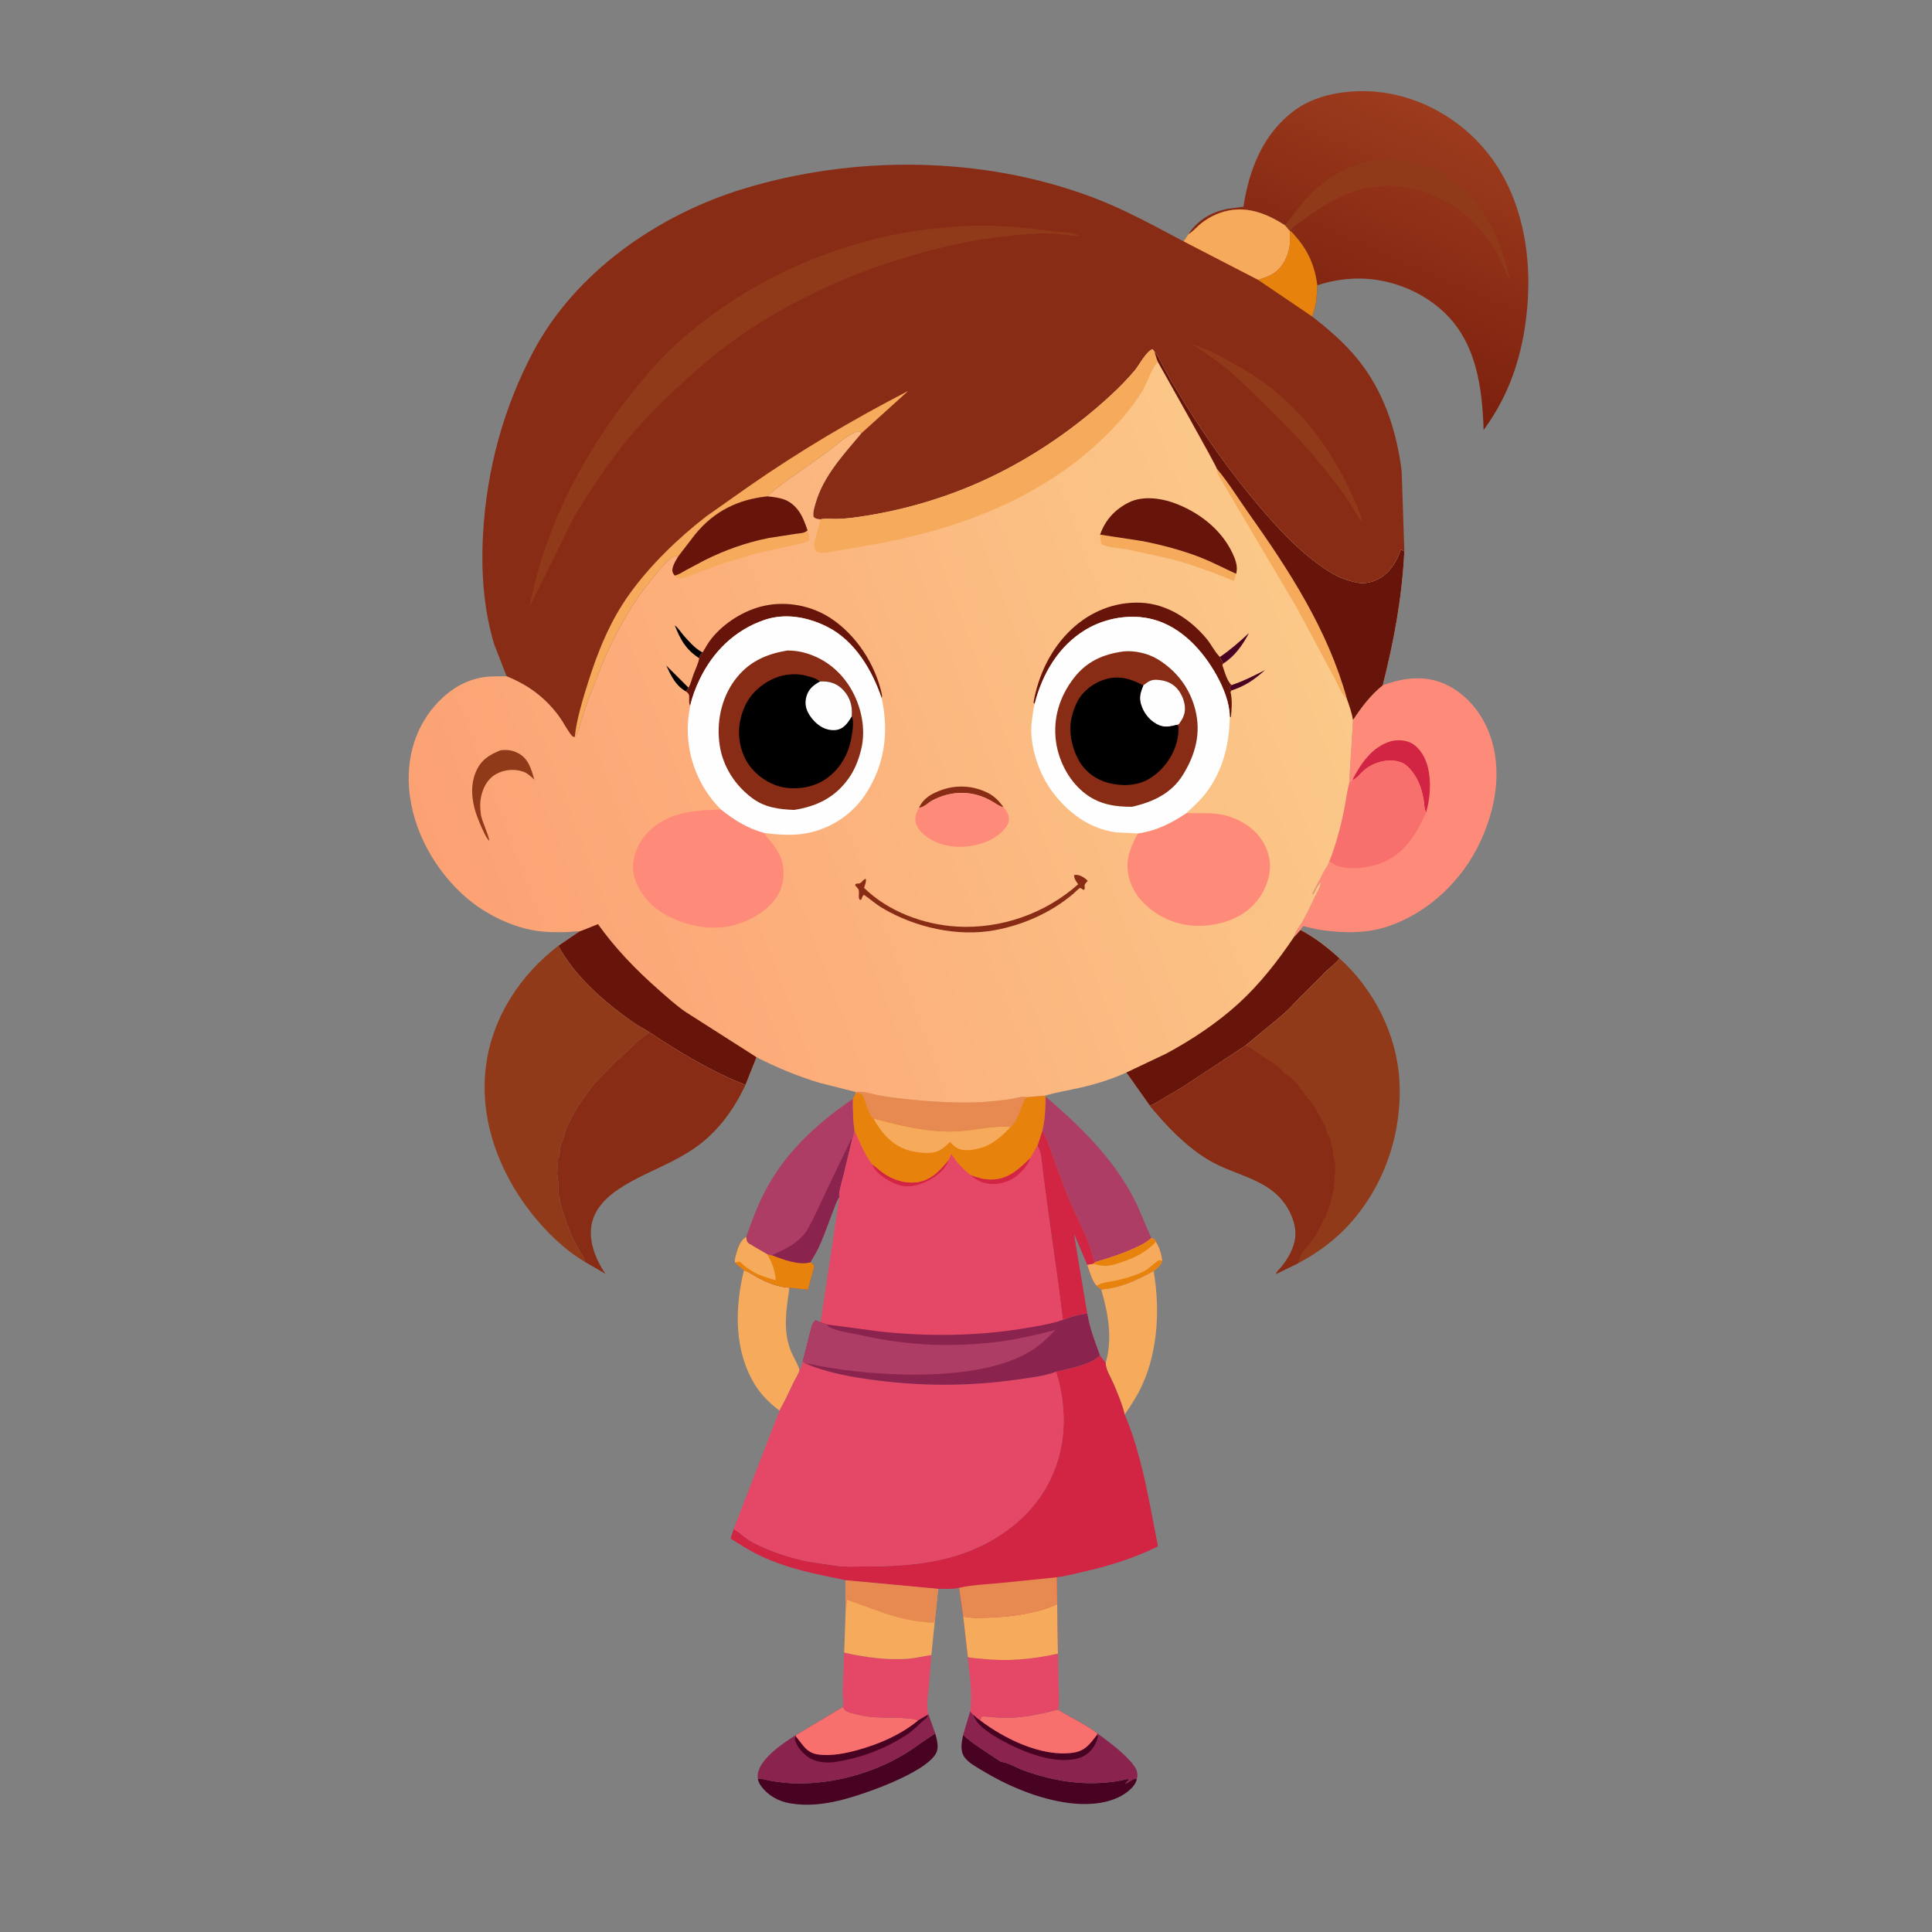 <?xml version='1.0' encoding='utf-8'?>
<svg xmlns="http://www.w3.org/2000/svg" viewBox="0 0 4095 4095"><rect x="0" y="0" width="4095" height="4095" fill="#808080" stroke="none"/> <path transform="scale(4)" d="m510.34 919.34c5.881 5.23 12.376 9.044 18.86 13.426 0.231 0.156 1.159 0.708 1.184 0.864 3.569 0.11 8.507 3.207 12.069 4.501 17.708 6.435 36.812 8.979 55.298 4.49l0.346 0.382-1.889 2.448c1.665-0.989 4.348-3.171 6.227-2.973-0.534 2.905-2.652 5.1-4.885 6.872-8.323 6.605-20.809 7.347-30.981 6.073-16.116-2.019-32.791-9.12-46.568-17.513-2.983-1.817-6.776-3.845-8.848-6.692-2.601-3.574-1.568-7.874-0.813-11.878z" fill="#480222"/> <path transform="scale(4)" d="m401.56 942.48c2.266-0.153 5.102 0.86 7.402 1.236 4.681 0.765 9.131 1.283 13.879 1.306 19.067 0.093 39.069-5.327 55.531-15.011 5.831-3.43 11.074-7.663 16.798-11.189l0.418-0.254c0.843 3.303 2.152 7.371 0.372 10.563-5.937 10.642-39.66 22.275-51.543 25.035-8.342 1.937-16.931 2.897-25.42 1.44l-0.796-0.131c-5.925-1.028-11.702-4.385-15.142-9.389-0.702-1.021-1.322-2.37-1.499-3.606z" fill="#480222"/> <path transform="scale(4)" d="m512.84 878.07c1.934 0.644 4.813 0.632 6.874 0.864 14.102 1.59 27.086 0.406 40.884-2.669l0.404 19.739c0.05 3.003 0.563 7.056-0.429 9.896-8.508 2.219-16.901 4.083-25.729 4.33-3.339 0.093-6.763-0.131-10.091-0.41-1.572-0.132-3.195-0.609-4.715-0.066l-0.538 1.928c-1.056-0.391-2.796-2.197-3.726-2.964l-1.684-1.882c1.352-9.451-0.404-19.313-1.25-28.766z" fill="#E54766"/> <path transform="scale(4)" d="m447.33 875.7c11.037 2.461 23.16 4.182 34.478 3.178 3.904-0.346 7.812-1.377 11.709-1.9l-1.327 16.537c-0.44 4.56-1.338 10.058-0.342 14.584l-0.403 0.671-4.992 2.918c-1.948-0.917-4.282-1.001-6.411-1.188-5.718-0.503-11.431-0.171-17.133-0.588-3.814-0.279-7.691-1.118-11.385-2.088-2.518-0.661-3.623-1.019-4.944-3.308 0.692-2.006-0.086-5.686-0.054-7.929l0.804-20.887z" fill="#E54766"/> <path transform="scale(4)" d="m583.47 683.2c10.013-0.593 19.176-5.03 27.828-9.716 3.4 19.892 2.379 41.839-6.044 60.428-2.54 5.606-5.836 10.576-9.282 15.647-1.378-5.639-3.662-11.019-5.919-16.349-1.274-3.006-4.367-7.833-4.138-11.062 3.713-13.197 1.313-26.066-2.445-38.948z" fill="#F6AA5C"/> <path transform="scale(4)" d="m394.2 673.13c2.393 0.663 4.456 2.192 6.599 3.414 5.28 3.013 11.401 5.416 17.512 5.809-1.533 11.115-3.602 22.215 0.576 33.048 1.402 3.636 3.633 6.758 4.766 10.537-0.477 2.196-2.045 4.352-3.034 6.378-2.471 5.066-4.737 10.292-7.59 15.161-5.045-3.791-9.551-8.19-12.893-13.58-11.263-18.165-10.831-40.676-5.936-60.767z" fill="#F6AA5C"/> <path transform="scale(4)" d="m448.04 837.31 49.085 4.573-1.842 17.851-1.762 17.247c-3.897 0.523-7.805 1.554-11.709 1.9-11.318 1.004-23.441-0.717-34.478-3.178l0.807-23.823-0.101-14.57z" fill="#F6AA5C"/> <path transform="scale(4)" d="m448.04 837.31 49.085 4.573-1.842 17.851c-1.928 0.356-4.364-0.152-6.34-0.324-14.541-1.262-26.58-7.155-40.19-11.651l-0.154 3.477-0.458 0.644-0.101-14.57z" fill="#E68A52"/> <path transform="scale(4)" d="m446.58 904.52c1.321 2.289 2.426 2.647 4.944 3.308 3.694 0.97 7.571 1.809 11.385 2.088 5.702 0.417 11.415 0.085 17.133 0.588 2.129 0.187 4.463 0.271 6.411 1.188l4.992-2.918 0.403-0.671 3.742 10.471-0.418 0.254c-5.724 3.526-10.967 7.759-16.798 11.189-16.462 9.684-36.464 15.104-55.531 15.011-4.748-0.023-9.198-0.541-13.879-1.306-2.3-0.376-5.136-1.389-7.402-1.236-0.093-1.182-0.162-2.258 0.144-3.417 2.107-7.99 13.39-15.508 20.084-19.682l24.79-14.867z" fill="#8A234E"/> <path transform="scale(4)" d="m491.45 908.77c-0.067 0.393-0.027 0.821-0.202 1.18-0.186 0.383-1.768 1.506-2.099 1.801-2.484 2.217-4.895 4.788-7.586 6.737l-2.109 1.393c-11.454 7.222-23.956 11.862-37.342 13.816-4.632 0.676-10.515-0.046-14.305-2.946-3.1-2.372-5.87-5.591-6.69-9.49l0.647-1.142 3.626 4.622c2.465 3.101 4.903 4.621 8.868 5.035 6.579 0.685 13.53-0.632 19.857-2.365 11.589-3.172 22.988-8.074 32.343-15.723l4.992-2.918z" fill="#480222"/> <path transform="scale(4)" d="m446.58 904.52c1.321 2.289 2.426 2.647 4.944 3.308 3.694 0.97 7.571 1.809 11.385 2.088 5.702 0.417 11.415 0.085 17.133 0.588 2.129 0.187 4.463 0.271 6.411 1.188-9.355 7.649-20.754 12.551-32.343 15.723-6.327 1.733-13.278 3.05-19.857 2.365-3.965-0.414-6.403-1.934-8.868-5.035l-3.626-4.622 0.031-0.736 24.79-14.867z" fill="#F8706D"/> <path transform="scale(4)" d="m560.57 905.9c6.87 4.416 14.222 7.498 20.798 12.514 5.996 4.417 11.971 8.781 17.074 14.251 1.647 1.766 3.819 4.289 4.156 6.738 0.145 1.053 0.135 2.052-0.164 3.076-1.879-0.198-4.562 1.984-6.227 2.973l1.889-2.448-0.346-0.382c-18.486 4.489-37.59 1.945-55.298-4.49-3.562-1.294-8.5-4.391-12.069-4.501-0.025-0.156-0.953-0.708-1.184-0.864-6.484-4.382-12.979-8.196-18.86-13.426l3.748-12.505 1.684 1.882c0.93 0.767 2.67 2.573 3.726 2.964l0.538-1.928c1.52-0.543 3.143-0.066 4.715 0.066 3.328 0.279 6.752 0.503 10.091 0.41 8.828-0.247 17.221-2.111 25.729-4.33z" fill="#8A234E"/> <path transform="scale(4)" d="m515.77 908.71c0.93 0.767 2.67 2.573 3.726 2.964 12.761 9.646 32.291 19.339 48.862 17.099 6.731-0.909 9.154-4.665 13.024-9.619l0.383 0.96c-0.222 1.362-0.685 2.654-1.314 3.882-2.006 3.918-4.739 6.378-8.952 7.633-12.478 3.719-29.948-3.488-40.87-9.543-4.911-2.723-13.244-7.703-14.859-13.376z" fill="#480222"/> <path transform="scale(4)" d="m560.57 905.9c6.87 4.416 14.222 7.498 20.798 12.514l0.015 0.748c-3.87 4.954-6.293 8.71-13.024 9.619-16.571 2.24-36.101-7.453-48.862-17.099l0.538-1.928c1.52-0.543 3.143-0.066 4.715 0.066 3.328 0.279 6.752 0.503 10.091 0.41 8.828-0.247 17.221-2.111 25.729-4.33z" fill="#F8706D"/> <path transform="scale(4)" d="m395.38 655.46c2.839-7.723 5.444-15.258 9.181-22.639 11.005-21.733 27.582-36.95 47.397-50.568 0.01 5.501-4e-3 10.805 0.789 16.26l0.083 0.738c-0.251 0.96-0.588 3.206-1.179 3.904l-4.746 19.762c-0.724 3.005-1.845 6.291-2.212 9.333-0.079 0.653-0.177 1.205 0.167 1.763-1.803 2.64-2.754 5.978-3.923 8.949-3.076 7.818-5.756 16.513-10.186 23.646-0.442 0.713-1.009 1.5-1.265 2.288 1.454 0.845 1.439 0.758 1.941 2.354l-3.357 12.105-9.756-0.998c-6.111-0.393-12.232-2.796-17.512-5.809-2.143-1.222-4.206-2.751-6.599-3.414-1.655-1.393-3.25-2.413-4.681-4.088-0.282-0.865-0.122-1.703 0.103-2.566 1.017-3.917 2.146-8.906 5.755-11.02z" fill="#AD3D64"/> <path transform="scale(4)" d="m408.96 665.15c5.99-2.689 11.703-5.278 16.302-10.16 2.581-2.739 4.222-6.4 5.913-9.721l9.17-19.442 10.031-20.795c0.4-0.902 0.51-1.205 1.278-1.881l-4.746 19.762c-0.724 3.005-1.845 6.291-2.212 9.333-0.079 0.653-0.177 1.205 0.167 1.763-1.803 2.64-2.754 5.978-3.923 8.949-3.076 7.818-5.756 16.513-10.186 23.646-0.442 0.713-1.009 1.5-1.265 2.288-6.026 1.872-14.798-1.586-20.529-3.742z" fill="#8A234E"/> <path transform="scale(4)" d="m389.52 669.05c-0.282-0.865-0.122-1.703 0.103-2.566 1.017-3.917 2.146-8.906 5.755-11.02 0.253 1.632 0.139 2.598 1.621 3.601l9.547 5.589 2.409 0.504c5.731 2.156 14.503 5.614 20.529 3.742 1.454 0.845 1.439 0.758 1.941 2.354l-3.357 12.105-9.756-0.998c-6.111-0.393-12.232-2.796-17.512-5.809-2.143-1.222-4.206-2.751-6.599-3.414-1.655-1.393-3.25-2.413-4.681-4.088z" fill="#E7830C"/> <path transform="scale(4)" d="m389.52 669.05c-0.282-0.865-0.122-1.703 0.103-2.566 1.017-3.917 2.146-8.906 5.755-11.02 0.253 1.632 0.139 2.598 1.621 3.601l9.547 5.589c2.759 4.801 3.956 8.263 4.578 13.727-4.249-1.211-8.808-2.507-12.604-4.816-1.596-0.971-3.165-2.047-4.58-3.269-0.317-0.274-1.587-1.615-1.941-1.729-0.488-0.157-1.945 0.311-2.479 0.483z" fill="#F6AA5C"/> <path transform="scale(4)" d="m554.06 581.12c18.089 15.333 35.673 32.541 46.696 53.853 3.53 6.826 6.095 14.078 9.315 21.039 1.654 0.588 1.699 0.456 2.499 1.992 1.773 2.954 3.009 6.594 3.266 10.028-0.747 2.457-2.468 4.025-4.537 5.458-8.652 4.686-17.815 9.123-27.828 9.716 3.758 12.882 6.158 25.751 2.445 38.948l-3.056-3.915c-2.699-7.381-5.445-14.35-6.721-22.187-4.742 0.514-8.532 1.693-12.937 3.37l-2.289-17.987-6.152-44.048-2.228-16.883c-0.561-4.281-0.51-9.622-2.816-13.367l2.634-8.077c1.398-6.02 1.6-11.795 1.709-17.94zm-4.343 26.017c2.306 3.745 2.255 9.086 2.816 13.367l2.228 16.883 6.152 44.048 2.289 17.987c4.405-1.677 8.195-2.856 12.937-3.37 1.276 7.837 4.022 14.806 6.721 22.187l3.056 3.915c3.713-13.197 1.313-26.066-2.445-38.948l-2.416-1.895c-2.599-2.732-3.62-7.629-4.974-11.133l3.263-0.534 0.673-0.733c-1.343-4.654-2.624-9.119-4.493-13.611-3.181-7.644-7.19-14.941-10.199-22.657l-7.793-20.905c-1.544-4.257-2.826-8.786-5.181-12.678l-2.634 8.077z" fill="#AD3D64"/> <path transform="scale(4)" d="m610.07 656.01c1.654 0.588 1.699 0.456 2.499 1.992 1.773 2.954 3.009 6.594 3.266 10.028-0.747 2.457-2.468 4.025-4.537 5.458-8.652 4.686-17.815 9.123-27.828 9.716l-2.416-1.895c-2.599-2.732-3.62-7.629-4.974-11.133l3.263-0.534 0.673-0.733c7.012-2.109 13.752-4.177 20.457-7.195 3.318-1.494 6.956-3.145 9.597-5.704z" fill="#F6AA5C"/> <path transform="scale(4)" d="m581.05 681.31c3.517-2.064 6.666-1.952 10.512-2.817 4.868-1.094 10.105-2.614 14.599-4.846 2.494-1.238 4.416-3.451 6.686-5.036 1.374-0.958 1.391-0.879 2.984-0.58-0.747 2.457-2.468 4.025-4.537 5.458-8.652 4.686-17.815 9.123-27.828 9.716l-2.416-1.895z" fill="#E7830C"/> <path transform="scale(4)" d="m610.07 656.01c1.654 0.588 1.699 0.456 2.499 1.992-5.245 5.521-11.118 8.419-18.287 10.817-2.687 0.899-5.608 1.904-8.461 1.966-2.18 0.047-4.413-0.482-6.478-1.143l0.673-0.733c7.012-2.109 13.752-4.177 20.457-7.195 3.318-1.494 6.956-3.145 9.597-5.704z" fill="#E7830C"/> <path transform="scale(4)" d="m549.71 607.13 2.634-8.077c2.355 3.892 3.637 8.421 5.181 12.678l7.793 20.905c3.009 7.716 7.018 15.013 10.199 22.657 1.869 4.492 3.15 8.957 4.493 13.611l-0.673 0.733-3.263 0.534c1.354 3.504 2.375 8.401 4.974 11.133l2.416 1.895c3.758 12.882 6.158 25.751 2.445 38.948l-3.056-3.915c-2.699-7.381-5.445-14.35-6.721-22.187-4.742 0.514-8.532 1.693-12.937 3.37l-2.289-17.987-6.152-44.048-2.228-16.883c-0.561-4.281-0.51-9.622-2.816-13.367zm26.422 88.915c1.276 7.837 4.022 14.806 6.721 22.187l3.056 3.915c3.713-13.197 1.313-26.066-2.445-38.948l-2.416-1.895c-2.599-2.732-3.62-7.629-4.974-11.133l-7.007-16.429 7.065 42.303z" fill="#D22544"/> <path transform="scale(4)" d="m344.16 547.03c16.038 10.579 32.917 20.896 50.868 27.838-5.771 12.31-13.721 23.589-24.668 31.839-6.466 4.872-13.646 8.483-20.922 11.958-19.191 9.166-43.848 19.381-34.187 45.744 1.41 3.848 3.275 7.273 5.637 10.621l-10.829-6.299-1.066-2.983-0.496-0.627c-1.735-2.469-2.776-5.005-4.212-7.623-0.633-1.155-1.214-2.268-1.702-3.5l-0.6-1.5-0.555-1-0.346-1.5c-0.736-1.671-1.049-2.698-1.587-4.451-0.277-0.901-0.713-2.02-1.056-2.905-0.35-0.905-0.566-0.996-0.686-2.059-0.183-1.63-1.097-2.913-1.059-4.555 0.021-0.915 0.172-0.583-0.166-1.327l-0.241-0.453-0.173-1c-0.535-2.371-0.183-3.949-0.271-6.25-0.073-1.926-0.699-3.781-0.591-5.75 0.125-2.279 0.543-4.23 0.435-6.553l-0.037-0.697 0.597-0.689c-0.018-1.108-0.063-1.8 0.306-2.854 0.323-0.92 0.28-0.467 0.222-1.421-0.052-0.848-0.132-0.473 0.138-1.25l0.201-0.536 0.019-1c0.523-0.595 0.659-0.95 0.913-1.728 0.416-1.276 1.048-2.56 1.176-3.897 0.134-1.401 1.019-1.634 1.025-3.37 0.657-0.837 0.488-0.488 0.792-1.221 0.339-0.819 0.815-1.542 1.178-2.353l0.536-1.156 0.746-1.503c0.43-0.934 1.062-1.633 1.498-2.496 0.511-1.014 0.867-1.875 1.632-2.776 0.804-0.946 1.174-2.044 1.943-3.045l2.993-3.892 0.682-0.778c1.127-1.794 2.811-4.07 4.409-5.474l0.341-0.282c2.286-2.706 4.682-5.098 7.192-7.615 1.23-1.233 2.621-3.079 4.19-3.832l0.637-0.28c0.298-0.538 0.534-0.986 1.007-1.395 4.444-3.842 9.119-9.165 14.137-12.125z" fill="#892C15"/> <path transform="scale(4)" d="m295.88 501.16c8.789 16.405 24.818 30.156 39.91 40.742 2.706 1.898 5.687 3.25 8.375 5.129-5.018 2.96-9.693 8.283-14.137 12.125-0.473 0.409-0.709 0.857-1.007 1.395l-0.637 0.28c-1.569 0.753-2.96 2.599-4.19 3.832-2.51 2.517-4.906 4.909-7.192 7.615l-0.341 0.282c-1.598 1.404-3.282 3.68-4.409 5.474l-0.682 0.778-2.993 3.892c-0.769 1.001-1.139 2.099-1.943 3.045-0.765 0.901-1.121 1.762-1.632 2.776-0.436 0.863-1.068 1.562-1.498 2.496l-0.746 1.503-0.536 1.156c-0.363 0.811-0.839 1.534-1.178 2.353-0.304 0.733-0.135 0.384-0.792 1.221-6e-3 1.736-0.891 1.969-1.025 3.37-0.128 1.337-0.76 2.621-1.176 3.897-0.254 0.778-0.39 1.133-0.913 1.728l-0.019 1-0.201 0.536c-0.27 0.777-0.19 0.402-0.138 1.25 0.058 0.954 0.101 0.501-0.222 1.421-0.369 1.054-0.324 1.746-0.306 2.854l-0.597 0.689 0.037 0.697c0.108 2.323-0.31 4.274-0.435 6.553-0.108 1.969 0.518 3.824 0.591 5.75 0.088 2.301-0.264 3.879 0.271 6.25l0.173 1 0.241 0.453c0.338 0.744 0.187 0.412 0.166 1.327-0.038 1.642 0.876 2.925 1.059 4.555 0.12 1.063 0.336 1.154 0.686 2.059 0.343 0.885 0.779 2.004 1.056 2.905 0.538 1.753 0.851 2.78 1.587 4.451l0.346 1.5 0.555 1 0.6 1.5c0.488 1.232 1.069 2.345 1.702 3.5 1.436 2.618 2.477 5.154 4.212 7.623l0.496 0.627 1.066 2.983c-11.177-6.615-21.035-16.324-28.97-26.527-17.032-21.903-27.226-49.59-23.565-77.534 3.34-25.489 18.073-48.069 38.351-63.511z" fill="#903A1A"/> <path transform="scale(4)" d="m559.61 726.83c6.711-1.496 18.355-3.671 23.241-8.594l3.056 3.915c-0.229 3.229 2.864 8.056 4.138 11.062 2.257 5.33 4.541 10.71 5.919 16.349 6.612 15.319 10.475 32.976 13.688 49.332l3.964 20.539c-12.908 6.347-26.121 10.439-40.12 13.576-4.476 1.004-8.906 2.202-13.468 2.77l0.168 14.294 0.395 26.189c-13.798 3.075-26.782 4.259-40.884 2.669-2.061-0.232-4.94-0.22-6.874-0.864l-2.452-21.494-2.211-15.197c-3.347 0.8-7.596 0.5-11.052 0.504l-49.085-4.573c-15.451-3.09-30.669-6.07-45.037-12.858-5.512-2.605-10.698-5.921-15.84-9.176l1.576-4.994c3.592 1.781 6.275 5.02 9.892 6.888 9.464 4.889 19.828 8.41 30.289 10.409l14.181 2.07c4.26 0.742 8.915 0.405 13.24 0.415 16.301 0.039 32.973-0.699 48.757-5.267 20.565-5.952 39.836-18.94 50.091-38.114 10.085-18.858 10.564-39.676 4.428-59.85z" fill="#D22544"/> <path transform="scale(4)" d="m508.17 841.38c7.028-1.613 14.902-1.847 22.076-2.572l29.782-3.025 0.168 14.294c-10.891 4.976-25.095 6.782-36.966 7.127-4.218 0.123-8.714 0.293-12.849-0.627l-2.211-15.197z" fill="#E68A52"/> <path transform="scale(4)" d="m510.38 856.57c4.135 0.92 8.631 0.75 12.849 0.627 11.871-0.345 26.075-2.151 36.966-7.127l0.395 26.189c-13.798 3.075-26.782 4.259-40.884 2.669-2.061-0.232-4.94-0.22-6.874-0.864l-2.452-21.494z" fill="#F6AA5C"/> <path transform="scale(4)" d="m732.69 363.15c10.762-4 22.253-5.562 33.09-0.622 11.31 5.156 19.511 15.331 23.683 26.849 6.832 18.863 3.004 39.638-5.394 57.337-9.396 19.802-26.736 36.421-47.493 43.786-11.765 4.174-23.568 3.999-35.755 2.414-3.36-0.437-6.49-1.336-9.78-2.072-0.142-0.032-0.305-0.172-0.426-0.092-0.453 0.298-1.193 1.559-1.532 2.061-1.112 1.222-2.198 2.608-3.422 3.709 0.509-2.689 2.974-5.615 4.388-8.02 2.484-4.224 4.422-8.599 6.542-13 1.202-2.493 3.161-5.13 3.258-7.939-1.651 1.223-2.953 4.571-3.997 6.437l-0.468-0.498 6.555-12.5c1.145-1.622 1.746-2.794 2.497-4.645 3.341-8.432 5.89-17.937 7.682-26.826 0.96-4.757 1.486-9.679 2.778-14.355l2.046-33.667c4.574-6.859 9.251-13.153 15.748-18.357z" fill="#FE8B79"/> <path transform="scale(4)" d="m716.63 413.3c4.27-8.489 10.366-17.435 19.929-20.394 3.481-1.077 8.306-0.852 11.51 0.956 4.525 2.555 7.433 7.992 8.597 12.885 1.812 7.62 1.172 16.251-0.971 23.747-1.093-1.952-0.913-4.441-1.301-6.619-0.561-3.147-1.332-6.244-2.622-9.177-1.614-3.672-5.304-9.298-9.259-10.691l-0.495-0.159-0.561-0.191c-6.1-1.946-13.966 0.445-18.71 4.531-1.695 1.46-3.616 4.058-5.619 4.951l-0.498 0.161z" fill="#D22544"/> <path transform="scale(4)" d="m716.63 413.3 0.498-0.161c2.003-0.893 3.924-3.491 5.619-4.951 4.744-4.086 12.61-6.477 18.71-4.531l0.561 0.191 0.495 0.159c3.955 1.393 7.645 7.019 9.259 10.691 1.29 2.933 2.061 6.03 2.622 9.177 0.388 2.178 0.208 4.667 1.301 6.619-5.119 11.488-11.345 21.905-23.542 26.772-6.615 2.639-18.149 4.317-24.727 0.979l-2.457-1.542-0.534-0.353c3.341-8.432 5.89-17.937 7.682-26.826 0.96-4.757 1.486-9.679 2.778-14.355l1.735-1.869z" fill="#F8706D"/> <path transform="scale(4)" d="m709.88 507.92c18.102 16.26 30.339 40.352 31.665 64.788 1.49 27.472-7.72 55.114-26.228 75.693-7.666 8.524-17.224 15.666-27.393 20.94l-11.791 5.748c0.243-1.193 2.517-3.272 3.334-4.336 3.42-4.457 6.36-9.557 6.92-15.25 0.443-4.5-0.847-9.047-2.806-13.062-8.87-18.185-28.909-18.874-44.146-28.41-11.69-7.316-21.451-17.578-30.161-28.17 3.09-1.061 6.03-3.169 8.839-4.827 4.487-2.649 9.139-5.177 13.384-8.211l28.317-18.655 18.433-15.274c3.159-2.52 6.016-5.529 8.75-8.516l13.435-13.368c2.851-3.385 6.645-5.652 9.448-9.09z" fill="#903A1A"/> <path transform="scale(4)" d="m609.28 585.86c3.09-1.061 6.03-3.169 8.839-4.827 4.487-2.649 9.139-5.177 13.384-8.211l28.317-18.655 0.738 0.288 1.663 0.543c0.946 0.3 1.063 0.73 1.782 1.335 0.744 0.627 1.7 0.968 2.473 1.615 1.74 1.455 4.344 2.829 6.262 4.054l0.626 0.25c1.267 0.699 2.082 1.785 3.139 2.652l0.543 0.229c1.924 0.984 2.675 3.591 4.721 4.325 1.254 0.451 6.427 5.569 6.981 6.794l0.215 0.767c0.512 0.456 1.608 1.188 1.943 1.733 0.046 0.074 0.306 1.13 0.347 1.186 0.495 0.681 0.778 0.236 1.169 1.238 0.413 1.058 0.998 1.039 1.625 1.816l0.489 0.879c1.072 1.675 3.196 3.638 3.47 5.626l0.347 0.374c0.682 0.786 0.196 0.226 0.824 1.381l0.4 0.618c0.355 0.563 0.448 1.107 0.758 1.632l0.55 0.75 0.121 0.585 0.373 0.665 0.396 0.75 0.453 0.75 0.4 1.331 0.32 0.73c0.395 0.945 0.267 0.514 0.31 1.689 1.158 1.105 1.996 3.892 2.023 5.545l-0.028 0.501 0.571 0.454 0.064 0.531c0.158 1.128 0.037 0.322 0.317 1.469 0.197 0.812 0.141 1.207-0.044 2l0.275 0.555c0.433 1.007 0.328 1.973 0.682 3.021 1.022 3.031-0.221 8.492 0.049 11.924-0.698 1.38-0.072 1.658-0.262 3-0.243 1.715-1.428 3.67-1.224 5.449l-0.47 0.637 0.019 0.504c-1e-3 1.396-0.577 2.158-1.034 3.41-0.354 0.969-0.088 0.445-0.26 1.199-0.181 0.799-0.696 1.394-1.157 2.051-0.028 1.113 0.106 1.029-0.582 2-1.058 1.492-1.62 3.358-2.644 4.96-1.03 1.613 0.686-1.063-0.581 1.418l-0.519 0.649c-0.768 0.985-0.402 0.377-0.765 1.399-0.64 1.803-2.245 3.108-3.075 4.853-0.521 1.097-1.489 1.734-2.422 2.471-0.304 0.827-0.234 1.004-0.951 1.534-0.774 0.573-0.616 0.736-1.081 1.466l-0.563 0.735c-0.621 0.848-0.589 1.064-0.843 1.999l-0.275 0.812-0.548 2.042-11.791 5.748c0.243-1.193 2.517-3.272 3.334-4.336 3.42-4.457 6.36-9.557 6.92-15.25 0.443-4.5-0.847-9.047-2.806-13.062-8.87-18.185-28.909-18.874-44.146-28.41-11.69-7.316-21.451-17.578-30.161-28.17z" fill="#892C15"/> <defs> <linearGradient id="b" x1="711.89" x2="768.35" y1="191.16" y2="62.055" gradientUnits="userSpaceOnUse"> <stop stop-color="#7C200E" offset="0"/> <stop stop-color="#9C3B1D" offset="1"/> </linearGradient> </defs> <path transform="scale(4)" d="m629.75 124.04c4.932-7.48 12.233-11.73 20.998-13.442l8.118-1.059c3.168-20.092 10.355-38.755 27.37-51.232 13.006-9.537 32.55-11.492 48.089-9.051 22.469 3.531 43.173 16.621 56.423 35.038 18.514 25.732 22.085 60.171 17.017 90.808-3.231 19.532-9.88 36.745-21.612 52.744-0.717-22.501-3.821-46.385-21.184-62.596-12.544-11.713-30.239-18.287-47.452-17.607-6.509 0.258-13.34 1.431-19.501 3.56-1.563-11.87-5.803-20.181-14.018-28.695h-0.407l-2.689-3.142c-9.046-5.811-19.006-9.989-29.988-7.784-6.005 1.205-11.558 4.09-16.069 8.188-1.602 1.456-3.159 3.307-5.095 4.27z" fill="url(#b)"/> <path transform="scale(4)" d="m680.9 119.37c4.442-5.527 8.427-11.252 13.424-16.342 9.343-9.519 22.238-16.844 35.632-18.23 14.783-1.53 31.09 3.216 42.625 12.651 12 9.816 19.404 23.686 24.045 38.269 1.283 4.034 2.764 8.339 3.327 12.531-0.334-0.176-6.754-14.433-8.258-16.831-15.431-24.609-44.524-39.272-73.199-30.281-10.944 3.431-20.109 9.62-29.25 16.335-1.489 1.094-4.202 2.55-4.996 4.234l-0.185 0.615-0.069 0.191h-0.407l-2.689-3.142z" fill="#903A1A"/> <path transform="scale(4)" d="m425.39 721.42 1.596 1.162c11.193 4.802 24.177 7.113 36.208 8.694 25.655 3.373 50.609 3.34 76.224-0.323 6.315-0.904 14.253-1.796 20.197-4.119 6.136 20.174 5.657 40.992-4.428 59.85-10.255 19.174-29.526 32.162-50.091 38.114-15.784 4.568-32.456 5.306-48.757 5.267-4.325-0.01-8.98 0.327-13.24-0.415l-14.181-2.07c-10.461-1.999-20.825-5.52-30.289-10.409-3.617-1.868-6.3-5.107-9.892-6.888l24.295-62.797c2.853-4.869 5.119-10.095 7.59-15.161 0.989-2.026 2.557-4.182 3.034-6.378 0.904-1.246 1.274-3.055 1.734-4.527z" fill="#E54766"/> <path transform="scale(4)" d="m453.53 578.65c4.095-0.495 7.605 0.816 11.563 1.661 3.43 0.733 6.925 1.149 10.405 1.564 13.558 1.617 26.81 2.605 40.476 2.319 6.306-0.132 12.749-0.93 19.014-1.696 2.564-0.314 6.468-1.861 8.794-1.113l10.059-0.837 0.212 0.572c-0.109 6.145-0.311 11.92-1.709 17.94l-2.634 8.077c2.306 3.745 2.255 9.086 2.816 13.367l2.228 16.883 6.152 44.048 2.289 17.987c4.405-1.677 8.195-2.856 12.937-3.37 1.276 7.837 4.022 14.806 6.721 22.187-4.886 4.923-16.53 7.098-23.241 8.594-5.944 2.323-13.882 3.215-20.197 4.119-25.615 3.663-50.569 3.696-76.224 0.323-12.031-1.581-25.015-3.892-36.208-8.694l-1.596-1.162c-0.46 1.472-0.83 3.281-1.734 4.527-1.133-3.779-3.364-6.901-4.766-10.537-4.178-10.833-2.109-21.933-0.576-33.048l9.756 0.998 3.357-12.105c-0.502-1.596-0.487-1.509-1.941-2.354 0.256-0.788 0.823-1.575 1.265-2.288 4.43-7.133 7.11-15.828 10.186-23.646 1.169-2.971 2.12-6.309 3.923-8.949-0.344-0.558-0.246-1.11-0.167-1.763 0.367-3.042 1.488-6.328 2.212-9.333l4.746-19.762c0.591-0.698 0.928-2.944 1.179-3.904l-0.083-0.738c-0.793-5.455-0.779-10.759-0.789-16.26l1.539-3.077 0.036-0.53zm-8.673 55.367c-1.803 2.64-2.754 5.978-3.923 8.949-3.076 7.818-5.756 16.513-10.186 23.646-0.442 0.713-1.009 1.5-1.265 2.288 1.454 0.845 1.439 0.758 1.941 2.354l-3.357 12.105-9.756-0.998c-1.533 11.115-3.602 22.215 0.576 33.048 1.402 3.636 3.633 6.758 4.766 10.537 0.904-1.246 1.274-3.055 1.734-4.527l3.927-15.493c0.601-2.239 1.014-4.835 2.934-6.318l2.586 1.063 10.023-66.654z" fill="#E54766"/> <path transform="scale(4)" d="m462.14 616.96c2.164 1.47 4.034 3.361 6.213 4.835 4.965 3.355 10.901 5.318 16.894 4.732 7.998-0.782 12.801-6.276 17.614-12.096-1.61 4.389-4.954 7.586-8.886 9.99-4.752 2.904-11.049 5.136-16.666 3.778-4.931-1.193-12.085-5.444-14.686-10.05l-0.483-1.189z" fill="#D22544"/> <path transform="scale(4)" d="m545.9 613.6c-1.173 4.075-5.695 8.891-9.358 11.036-4.585 2.686-10.455 3.516-15.545 1.991-2.215-0.663-4.962-2.269-6.569-3.924 3.698 1.293 6.667 2.253 10.642 2.3 8.918 0.106 14.915-5.57 20.83-11.403z" fill="#D22544"/> <path transform="scale(4)" d="m453.53 578.65c4.095-0.495 7.605 0.816 11.563 1.661 3.43 0.733 6.925 1.149 10.405 1.564 13.558 1.617 26.81 2.605 40.476 2.319 6.306-0.132 12.749-0.93 19.014-1.696 2.564-0.314 6.468-1.861 8.794-1.113l10.059-0.837 0.212 0.572c-0.109 6.145-0.311 11.92-1.709 17.94l-2.634 8.077-3.809 6.472c-5.915 5.833-11.912 11.509-20.83 11.403-3.975-0.047-6.944-1.007-10.642-2.3-4.336-3.312-7.226-6.452-10.182-11.027l-0.33 0.069-1.055 2.686c-4.813 5.82-9.616 11.314-17.614 12.096-5.993 0.586-11.929-1.377-16.894-4.732-2.179-1.474-4.049-3.365-6.213-4.835-4.11-5.218-6.496-11.753-9.314-17.714l-0.083-0.738c-0.793-5.455-0.779-10.759-0.789-16.26l1.539-3.077 0.036-0.53z" fill="#E7830C"/> <path transform="scale(4)" d="m462.78 592.63c14.959 4.081 30.595 7.9 46.22 6.735 8.46-0.631 18.065-3.088 26.51-2.215-4.523 4.926-10.201 9.878-16.856 11.405l-0.583 0.128c-2.076 0.469-3.999 0.869-6.144 0.783-3.641-0.147-5.624-1.25-8.044-3.883l-0.444-0.49c-1.712 1.589-3.586 3.454-5.669 4.542-4.227 2.211-11.831 1.201-16.239-0.076-8.796-2.55-14.444-9.248-18.751-16.929z" fill="#F6AA5C"/> <path transform="scale(4)" d="m453.53 578.65c4.095-0.495 7.605 0.816 11.563 1.661 3.43 0.733 6.925 1.149 10.405 1.564 13.558 1.617 26.81 2.605 40.476 2.319 6.306-0.132 12.749-0.93 19.014-1.696 2.564-0.314 6.468-1.861 8.794-1.113-3.143 4.42-3.994 12.614-8.274 15.772-8.445-0.873-18.05 1.584-26.51 2.215-15.625 1.165-31.261-2.654-46.22-6.735-2.145-1.259-4.4-9.572-5.53-12.143-1.592-1.115-1.721-1.328-3.754-1.314l0.036-0.53z" fill="#E68A52"/> <path transform="scale(4)" d="m563.2 699.42c4.405-1.677 8.195-2.856 12.937-3.37 1.276 7.837 4.022 14.806 6.721 22.187-4.886 4.923-16.53 7.098-23.241 8.594-5.944 2.323-13.882 3.215-20.197 4.119-25.615 3.663-50.569 3.696-76.224 0.323-12.031-1.581-25.015-3.892-36.208-8.694l-1.596-1.162 3.927-15.493c0.601-2.239 1.014-4.835 2.934-6.318l2.586 1.063 3.303 1.144 29.06 3.863c24.95 2.563 50.306 2.344 75.057-1.723 6.999-1.15 14.207-2.257 20.941-4.533z" fill="#8A234E"/> <path transform="scale(4)" d="m425.39 721.42 3.927-15.493c0.601-2.239 1.014-4.835 2.934-6.318l2.586 1.063 3.303 1.144c0.897 1.724 2.792 2.102 4.611 2.701 4.62 1.523 9.466 2.103 14.195 3.161 25.051 5.604 50.632 6.524 76.055 2.737 8.891-1.325 17.475-3.479 26.184-5.644-3.036 3.196-6.571 6.716-10.184 9.23l-0.579 0.41c-26.844 18.685-83.379 15.126-114.23 9.426-2.494-0.461-4.638-1.243-7.204-1.255l-1.596-1.162z" fill="#AD3D64"/> <path transform="scale(4)" d="m268.47 358.38-6.538-16.772c-5.762-18.856-7.096-39.178-5.967-58.79 1.954-33.947 10.716-66.528 26.664-96.601 22.367-42.176 66.137-72.386 111.16-86.13 58.926-17.988 126.39-17.443 184.31 4.148 17.191 6.409 32.909 15.091 49.06 23.67l2.591-3.858c1.936-0.963 3.493-2.814 5.095-4.27 4.511-4.098 10.064-6.983 16.069-8.188 10.982-2.205 20.942 1.973 29.988 7.784l2.689 3.142h0.407c8.215 8.514 12.455 16.825 14.018 28.695-0.137 5.888-0.64 10.955-2.712 16.523 8.716 6.765 17.134 13.999 24.116 22.597 13.817 17.018 20.6 37.809 23.309 59.318l1.417 42.403-1.898-0.804c-1.866 5.686-5.11 11.239-10.184 14.583-3.776 2.489-8.618 3.814-13.105 2.875-5.054-1.057-9.84-2.784-14.242-5.557-14.768-9.305-26.495-21.921-37.685-35.148-14.409-17.033-27.445-35.269-39.183-54.248l-7.383-12.181-4.65-8.45c-1.141-2.257-1.945-4.503-3.703-6.361l-0.321-0.333-1.044-1.393c-3.34 1.104-7.115 8.488-9.505 11.334-3.812 4.538-7.911 8.719-12.256 12.742-19.052 17.643-40.821 32.643-64.261 43.833-22.003 10.504-45.756 17.527-69.87 20.998-3.822 0.55-7.634 0.982-11.498 1.051-2.623 0.047-6.045-0.368-8.561 0.2-1.169-0.108-2.114-0.14-3.125-0.816-0.707-0.473-0.564-0.374-0.664-1.262-0.224-2.013 0.61-4.515 1.159-6.459 4.052-14.338 14.931-25.909 24.272-37.074l-0.941-1.004c-5.077 0.271-12.893 7.958-17.122 10.937l-21.579 15.284c-3.155 2.378-6.727 4.799-9.505 7.605l-0.532 0.617c-15.613 1.584-28.391 7.856-38.454 20.213l-9.022 11.759c-1.379-0.213-2.157-0.457-3.318 0.462-4.693 3.713-8.249 8.794-12.004 13.365-10.22 12.44-18.405 28.017-24.751 42.793l-7.913 20.197-3.262 9.693c-0.821 2.88-1.461 6.807-3.511 9.074-1.328-1e-3 -2-1.285-2.755-2.324-1.904-2.618-3.356-5.589-5.256-8.239-7.299-10.181-16.523-16.99-28.05-21.633z" fill="#892C15"/> <path transform="scale(4)" d="m683.59 122.51h0.407c8.215 8.514 12.455 16.825 14.018 28.695-0.137 5.888-0.64 10.955-2.712 16.523l-28.625-19.413c2.141-0.843 4.435-1.391 6.475-2.457 4.718-2.467 7.721-6.69 9.297-11.676l0.2-0.653c1.164-3.564 0.933-7.305 0.94-11.019z" fill="#E7830C"/> <path transform="scale(4)" d="m631.76 182.48c9.522 2.726 18.171 8.101 26.743 13.004 25.546 14.612 44.047 37.246 56.414 63.659 2.743 5.858 5.527 11.661 7.217 17.935-2.888-3.303-5.076-7.834-7.493-11.545-2.822-4.331-6.033-8.449-9.2-12.533-10.93-14.092-22.591-26.39-35.368-38.781-6.457-6.263-12.803-12.757-19.691-18.547-5.836-4.905-12.249-9.04-18.622-13.192z" fill="#903A1A"/> <path transform="scale(4)" d="m304.53 390.57c1.063-9.616 4.267-20.072 7.188-29.305 5.214-16.478 11.703-32.393 21.849-46.519 11.025-15.351 25.655-29.459 40.558-41.042l22.616-15.943c26.907-18.749 55.394-35.581 84.534-50.62l-24.831 22.434-0.941-1.004c-5.077 0.271-12.893 7.958-17.122 10.937l-21.579 15.284c-3.155 2.378-6.727 4.799-9.505 7.605l-0.532 0.617c-15.613 1.584-28.391 7.856-38.454 20.213l-9.022 11.759c-1.379-0.213-2.157-0.457-3.318 0.462-4.693 3.713-8.249 8.794-12.004 13.365-10.22 12.44-18.405 28.017-24.751 42.793l-7.913 20.197-3.262 9.693c-0.821 2.88-1.461 6.807-3.511 9.074z" fill="#F6AA5C"/> <path transform="scale(4)" d="m629.75 124.04c1.936-0.963 3.493-2.814 5.095-4.27 4.511-4.098 10.064-6.983 16.069-8.188 10.982-2.205 20.942 1.973 29.988 7.784l2.689 3.142c-7e-3 3.714 0.224 7.455-0.94 11.019l-0.2 0.653c-1.576 4.986-4.579 9.209-9.297 11.676-2.04 1.066-4.334 1.614-6.475 2.457l-39.52-20.415 2.591-3.858z" fill="#F6AA5C"/> <path transform="scale(4)" d="m504.5 120.25c18.441-1.823 37.951 0.274 56.287 2.588 3.238 0.409 7.834 0.337 10.715 1.794-1.873 0.806-8.249-0.45-10.486-0.628-3.959-0.316-7.778-0.475-11.749-0.251-16.621 0.937-32.972 3.256-49.166 7.154-41.122 9.896-80.378 26.615-114.53 51.748-7.884 5.801-15.15 12.279-22.419 18.819-11.578 10.415-22.345 21.141-32.151 33.276-9.947 12.307-18.572 25.658-26.82 39.133l-23.615 47.736c9.29-47.704 33.238-90.009 65.029-126.33 9.416-10.758 20.246-19.999 31.755-28.445 36.343-26.668 82.128-43.65 127.15-46.592z" fill="#903A1A"/> <defs> <linearGradient id="a" x1="246.19" x2="698.86" y1="502.64" y2="333.62" gradientUnits="userSpaceOnUse"> <stop stop-color="#FCA174" offset="0"/> <stop stop-color="#FBC989" offset="1"/> </linearGradient> </defs> <path transform="scale(4)" d="m434.8 275.19c2.516-0.568 5.938-0.153 8.561-0.2 3.864-0.069 7.676-0.501 11.498-1.051 24.114-3.471 47.867-10.494 69.87-20.998 23.44-11.19 45.209-26.19 64.261-43.833 4.345-4.023 8.444-8.204 12.256-12.742 2.39-2.846 6.165-10.23 9.505-11.334l1.044 1.393 0.321 0.333c1.758 1.858 2.562 4.104 3.703 6.361l4.65 8.45 7.383 12.181c11.738 18.979 24.774 37.215 39.183 54.248 11.19 13.227 22.917 25.843 37.685 35.148 4.402 2.773 9.188 4.5 14.242 5.557 4.487 0.939 9.329-0.386 13.105-2.875 5.074-3.344 8.318-8.897 10.184-14.583l1.898 0.804c-1.195 24.528-5.439 47.354-11.456 71.101-6.497 5.204-11.174 11.498-15.748 18.357l-2.046 33.667c-1.292 4.676-1.818 9.598-2.778 14.355-1.792 8.889-4.341 18.394-7.682 26.826-0.751 1.851-1.352 3.023-2.497 4.645l-6.555 12.5 0.468 0.498c1.044-1.866 2.346-5.214 3.997-6.437-0.097 2.809-2.056 5.446-3.258 7.939-2.12 4.401-4.058 8.776-6.542 13-1.414 2.405-3.879 5.331-4.388 8.02 1.224-1.101 2.31-2.487 3.422-3.709 7.332 3.719 14.777 9.529 20.798 15.106-2.803 3.438-6.597 5.705-9.448 9.09l-13.435 13.368c-2.734 2.987-5.591 5.996-8.75 8.516l-18.433 15.274-28.317 18.655c-4.245 3.034-8.897 5.562-13.384 8.211-2.809 1.658-5.749 3.766-8.839 4.827l-12.426-17.544c-7.677 3.533-16.121 6.13-24.347 8.019-6.219 1.429-12.534 2.403-18.661 4.211l-10.059 0.837c-2.326-0.748-6.23 0.799-8.794 1.113-6.265 0.766-12.708 1.564-19.014 1.696-13.666 0.286-26.918-0.702-40.476-2.319-3.48-0.415-6.975-0.831-10.405-1.564-3.958-0.845-7.468-2.156-11.563-1.661l-19.419-4.912c-11.307-3.381-22.748-8.151-33.236-13.536l-5.846 14.672c-17.951-6.942-34.83-17.259-50.868-27.838-2.688-1.879-5.669-3.231-8.375-5.129-15.092-10.586-31.121-24.337-39.91-40.742l11.181-7.633c-1.957-0.171-4.075 0.282-6.06 0.347-5.882 0.19-11.787 0.181-17.609-0.796-14.078-2.363-28.506-9.965-38.868-19.706-16.206-15.235-27.506-37.157-27.946-59.665-0.305-15.648 4.846-30.538 15.744-41.826 6.595-6.831 14.52-11.616 24.015-13.062 3.909-0.595 8.172-0.388 12.131-0.442 11.527 4.643 20.751 11.452 28.05 21.633 1.9 2.65 3.352 5.621 5.256 8.239 0.755 1.039 1.427 2.323 2.755 2.324 2.05-2.267 2.69-6.194 3.511-9.074l3.262-9.693 7.913-20.197c6.346-14.776 14.531-30.353 24.751-42.793 3.755-4.571 7.311-9.652 12.004-13.365 1.161-0.919 1.939-0.675 3.318-0.462l9.022-11.759c10.063-12.357 22.841-18.629 38.454-20.213l0.532-0.617c2.778-2.806 6.35-5.227 9.505-7.605l21.579-15.284c4.229-2.979 12.045-10.666 17.122-10.937l0.941 1.004c-9.341 11.165-20.22 22.736-24.272 37.074-0.549 1.944-1.383 4.446-1.159 6.459 0.1 0.888-0.043 0.789 0.664 1.262 1.011 0.676 1.956 0.708 3.125 0.816z" fill="url(#a)"/> <path transform="scale(4)" d="m363.5 366.41c-5.5-3.167-7.896-8.213-10.456-13.746l11.82 11.765-1.364 1.981z"/> <path transform="scale(4)" d="m652.53 363.03c6.265-2.079 11.905-4.948 17.765-7.932-5.648 5.054-10.518 8.45-17.791 10.781-0.476-0.471-0.716-0.818-1.055-1.383l1.081-1.466z" fill="#480222"/> <path transform="scale(4)" d="m646.42 348.11c5.669-3.826 10.36-8.02 15.357-12.638-3.193 6.224-7.571 12.373-13.597 16.133-0.702-1.094-1.205-2.319-1.76-3.495z" fill="#480222"/> <path transform="scale(4)" d="m370.53 348.8-0.483-0.314c-6.856-4.628-9.417-9.505-12.478-17.033 1.109 0.368 3.725 4.198 4.781 5.381 2.753 3.087 5.719 6.514 9.337 8.566l0.602 0.332c-1.146 1.201-1.422 1.379-1.759 3.068z"/> <path transform="scale(4)" d="m487.01 427.94c2.467-5.216 6.903-7.55 12.148-9.406 7.987-2.826 16.755-2.19 24.314 1.62 3.484 1.755 6.163 4.477 8.317 7.691-2.211-0.663-3.789-1.793-5.724-2.974-10.089-6.155-21.832-6.206-32.127-0.657-1.96 1.056-4.118 3.348-6.282 3.705l-0.646 0.021z" fill="#892C15"/> <path transform="scale(4)" d="m569.12 463.75 0.928-0.187c2.248-0.08 4.864 1.614 6.336 3.187-0.394 0.505-1.36 1.447-1.559 2-0.462 1.283 0.62 1.633-0.58 2.886l-0.518-0.349c-0.241-0.157-1.209-0.806-1.482-0.752-0.455 0.088-3.166 2.785-3.703 3.235-11.706 9.815-26.018 16.206-40.973 19.056-20.105 3.832-42.698-1.386-60.09-11.693-3.466-2.054-6.403-4.769-9.734-7.012-0.555 0.583-0.755 0.897-1.025 1.684-0.348 1.016 0.051 0.525-0.975 1.189l-0.683-1.244c-0.014-1.172 0.216-3.156-0.048-4.25-0.107-0.443-1.627-2.068-1.967-2.5 1.011-1.509 1.46-0.365 2.698-1.029 1.188-0.637 1.531-1.817 3-2.332 0.439 1.453-0.446 3.386-0.89 4.819 12.763 12.545 31.599 19.525 49.334 20.532 23.264 1.321 46.697-6.93 64.124-22.416-1.161-1.743-2.035-2.655-2.193-4.824z" fill="#892C15"/> <path transform="scale(4)" d="m582.93 283.3 22.704 3.472c10.013 2.013 20.598 4.764 30.121 8.477 6.602 2.574 12.792 5.852 19.222 8.785-0.583 1.242-0.485 2.525-1.131 3.774-11.405-4.69-22.562-8.774-34.513-11.85l-21.707-4.784c-4.003-0.768-10.46-0.912-13.876-2.755-0.687-1.669-0.705-3.336-0.82-5.119z" fill="#F6AA5C"/> <path transform="scale(4)" d="m265.25 397.56c3.458-0.362 6.13-0.095 9.248 1.497 5.582 2.849 6.997 8.515 8.632 14.037-1.857-1.644-3.661-3.466-6.06-4.26-4.574-1.513-9.844-1.051-14.066 1.258-3.722 2.035-6.193 5.67-7.424 9.668l-0.221 0.745c-1.189 3.863-1.014 7.682-0.465 11.642 1.156 4.559 3.43 8.898 4.46 13.346-1.597-0.73-4.325-7.453-5.142-9.335-3.666-8.436-5.78-18.266-2.099-27.057 2.65-6.33 7.044-9.107 13.137-11.541z" fill="#903A1A"/> <path transform="scale(4)" d="m427.92 281.02c0.59 1.82 0.903 3.317 0.909 5.234-2.19 1.56-5.612 2.034-8.228 2.651l-20.758 4.57-18.171 5.572-13.561 5.097c-2.702 1.076-5.655 2.635-8.614 2.295-0.768-0.442-1.463-0.713-1.99-1.442 2.16-0.477 4.33-1.932 6.244-3.012l9.689-5.154c10.98-5.471 22.004-9.372 34.064-11.772l14.371-2.215c2.173-0.3 4.447-0.248 6.045-1.824z" fill="#F6AA5C"/> <path transform="scale(4)" d="m644.79 248.39c6.027 7.112 11.138 15.48 16.537 23.103 21.887 30.901 42.251 62.164 52.452 99.033-3.256-2.972-4.748-7.781-6.866-11.615l-20.019-37.32-40.429-68.344c-1.092-1.755-1.535-2.762-1.675-4.857z" fill="#F6AA5C"/> <path transform="scale(4)" d="m372.29 345.73c1.546-2.548 3.049-5.313 4.935-7.624 6.706-8.216 17.124-14.737 27.526-17.06 12.051-2.692 25.3-0.18 35.556 6.619 13.493 8.946 23.322 24.122 26.905 39.851 0.219 0.963 0.173 1.665 0.031 2.628-5.088-15.033-14.301-30.708-28.992-38.062-10.247-5.129-22.185-7.378-33.268-3.563-15.611 5.373-27.185 16.732-34.279 31.54-2.081 4.342-3.989 9.276-4.971 13.995-1.158-1.901-4e-3 -4.927-0.85-6.305-0.336-0.547-0.919-0.896-1.379-1.344l1.364-1.981c1.194-2.203 1.77-4.827 2.651-7.175 1.062-2.829 2.416-5.47 3.012-8.451 0.337-1.689 0.613-1.867 1.759-3.068z" fill="#67150A"/> <path transform="scale(4)" d="m548.29 372.86c-0.477-0.206-0.228-0.041-0.654-0.611 2.583-14.613 9.239-28.538 20.118-38.775 9.99-9.399 22.862-14.659 36.649-14.103 13.96 0.563 26.449 8.751 35.096 19.267 2.297 2.794 3.997 6.439 6.444 8.984l0.485 0.491c0.555 1.176 1.058 2.401 1.76 3.495l-0.498 0.781c1.164 3.365 2.323 8.093 4.846 10.644l-1.081 1.466c0.339 0.565 0.579 0.912 1.055 1.383-0.561 1.033-0.536 0.529-0.374 1.284 0.905 4.22 0.524 8.701 0.112 12.957l-0.596-0.454c-0.11-7.284-3.35-15.218-6.819-21.52-7.299-13.262-18.748-25.938-33.858-29.942-11.833-3.135-25.347-0.78-35.767 5.501-14.28 8.608-22.885 23.346-26.918 39.152z" fill="#67150A"/> <path transform="scale(4)" d="m487.01 427.94 0.646-0.021c2.164-0.357 4.322-2.649 6.282-3.705 10.295-5.549 22.038-5.498 32.127 0.657 1.935 1.181 3.513 2.311 5.724 2.974 0.931 1.13 1.79 2.323 2.373 3.677 0.611 1.42 0.602 3.504-0.048 4.915-2.025 4.395-6.992 7.735-11.336 9.521-8.365 3.44-18.479 3.905-26.86 0.221-4.155-1.827-8.972-5.133-10.5-9.62-1.084-3.182 0.096-5.806 1.592-8.619z" fill="#FE8B79"/> <path transform="scale(4)" d="m406.76 263.02c6.674 0.705 11.341 1.387 15.812 6.886 2.585 3.18 3.993 7.302 5.349 11.112-1.598 1.576-3.872 1.524-6.045 1.824l-14.371 2.215c-12.06 2.4-23.084 6.301-34.064 11.772l-9.689 5.154c-1.914 1.08-4.084 2.535-6.244 3.012-0.348-0.471-0.738-0.949-0.971-1.493-1.091-2.556 1.536-6.346 2.747-8.51l9.022-11.759c10.063-12.357 22.841-18.629 38.454-20.213z" fill="#67150A"/> <path transform="scale(4)" d="m582.93 283.3c2.728-7.803 8.001-13.506 15.415-17.143 6.909-3.389 16.256-2.305 23.268 0.174 13.189 4.662 25.489 14.006 31.504 26.869 1.514 3.236 3.066 7.304 1.86 10.834-6.43-2.933-12.62-6.211-19.222-8.785-9.523-3.713-20.108-6.464-30.121-8.477l-22.704-3.472z" fill="#67150A"/> <path transform="scale(4)" d="m307.06 493.53 0.735-0.217 9.063-3.61c9.088 12.768 20.115 24.173 31.855 34.511 4.594 4.046 9.241 8.288 14.261 11.796l37.904 24.19-5.846 14.672c-17.951-6.942-34.83-17.259-50.868-27.838-2.688-1.879-5.669-3.231-8.375-5.129-15.092-10.586-31.121-24.337-39.91-40.742l11.181-7.633z" fill="#67150A"/> <path transform="scale(4)" d="m689.08 492.81c7.332 3.719 14.777 9.529 20.798 15.106-2.803 3.438-6.597 5.705-9.448 9.09l-13.435 13.368c-2.734 2.987-5.591 5.996-8.75 8.516l-18.433 15.274-28.317 18.655c-4.245 3.034-8.897 5.562-13.384 8.211-2.809 1.658-5.749 3.766-8.839 4.827l-12.426-17.544 20.946-9.93c13.446-7.172 27.177-16.307 38.453-26.595 11.373-10.376 20.835-22.533 29.413-35.269 1.224-1.101 2.31-2.487 3.422-3.709z" fill="#67150A"/> <path transform="scale(4)" d="m434.8 275.19c2.516-0.568 5.938-0.153 8.561-0.2 3.864-0.069 7.676-0.501 11.498-1.051 24.114-3.471 47.867-10.494 69.87-20.998 23.44-11.19 45.209-26.19 64.261-43.833 4.345-4.023 8.444-8.204 12.256-12.742 2.39-2.846 6.165-10.23 9.505-11.334l1.044 1.393c0.546 1.84 0.996 3.812 1.852 5.533l-0.635 0.423c-1.95 1.459-5.943 12.097-7.806 15.062-3.929 6.25-8.631 12.184-13.642 17.598-34.565 37.345-81.841 55.343-130.99 63.873l-15.834 2.758c-3.113 0.537-6.829 1.433-9.991 1.231-0.807-0.051-1.439-0.335-2.167-0.653-1.216-1.788-1.427-3.069-0.988-5.268l3.204-11.792z" fill="#F6AA5C"/> <path transform="scale(4)" d="m611.79 186.42 0.321 0.333c1.758 1.858 2.562 4.104 3.703 6.361l4.65 8.45 7.383 12.181c11.738 18.979 24.774 37.215 39.183 54.248 11.19 13.227 22.917 25.843 37.685 35.148 4.402 2.773 9.188 4.5 14.242 5.557 4.487 0.939 9.329-0.386 13.105-2.875 5.074-3.344 8.318-8.897 10.184-14.583l1.898 0.804c-1.195 24.528-5.439 47.354-11.456 71.101-6.497 5.204-11.174 11.498-15.748 18.357-0.647-3.813-1.886-7.34-3.165-10.978-10.201-36.869-30.565-68.132-52.452-99.033-5.399-7.623-10.51-15.991-16.537-23.103 0.088-1.053-28.268-51.228-31.144-56.435-0.856-1.721-1.306-3.693-1.852-5.533z" fill="#67150A"/> <path transform="scale(4)" d="m628.7 430.82c5.276 0.256 10.786-0.193 16.009 0.414 8.063 0.936 16.154 4.84 21.63 10.856 4.28 4.702 6.999 11.701 6.588 18.107-0.537 8.373-4.902 16.393-11.336 21.725-8.357 6.927-20.674 9.559-31.304 8.399-10.206-1.114-20.401-6.638-26.782-14.665-4.355-5.479-6.884-13.206-5.837-20.233 0.745-4.995 2.942-9.401 5.281-13.805 9.704-1.352 17.723-5.375 25.751-10.798z" fill="#FE8B79"/> <path transform="scale(4)" d="m404.94 441.36c1.055 1.991 2.845 3.707 4.238 5.48 1.999 2.544 3.763 5.466 4.899 8.502 1.9 5.077 1.344 12.448-0.993 17.275-3.978 8.218-12.958 13.914-21.329 16.814-12.148 4.209-26.148 1.913-37.424-3.791-8.251-4.174-15.182-11.324-18.004-20.261-1.813-5.74-0.703-12.425 2.109-17.659 4.332-8.065 12.129-13.595 20.824-16.117 7.468-2.167 15.012-2.332 22.712-2.716 7.057 5.612 14.185 10.078 22.968 12.473z" fill="#FE8B79"/> <path transform="scale(4)" d="m548.29 372.86c4.033-15.806 12.638-30.544 26.918-39.152 10.42-6.281 23.934-8.636 35.767-5.501 15.11 4.004 26.559 16.68 33.858 29.942 3.469 6.302 6.709 14.236 6.819 21.52-0.234 14.68-3.531 28.377-12.474 40.352-2.334 3.125-5.311 5.849-8.106 8.563l-2.363 2.237c-8.028 5.423-16.047 9.446-25.751 10.798l-11.317-0.535c-14.341-1.892-25.328-10.114-33.916-21.416-7.466-9.826-12.672-25.627-10.924-37.921 0.423-2.977 0.728-5.973 1.489-8.887z" fill="#FEFEFE"/> <path transform="scale(4)" d="m595.35 345.18c5.84-0.587 12.988 1.041 18.013 4.088 10.18 6.173 17.226 15.51 20.081 27.066 3.044 12.318-0.054 23.57-6.523 34.096-6.191 10.074-15.919 14.466-26.922 17.07-8.833 0.088-16.951-1.149-24.276-6.462-8.783-6.369-14.616-17.165-16.129-27.846-1.74-12.284 1.768-23.867 9.237-33.662 6.862-8.997 15.566-12.864 26.519-14.35z" fill="#892C15"/> <path transform="scale(4)" d="m605.83 363.16c3.634-2.777 4.731-3.347 9.279-2.711 3.945 0.552 7.123 2.27 9.495 5.51 2.256 3.081 3.805 7.594 3.125 11.427-0.43 2.417-1.642 4.451-3.122 6.367l-1.038 0.372c-3.107 0.784-6.242 1.485-9.321 0.206-4.18-1.736-7.382-5.301-9.076-9.462-1.865-4.579-1.136-7.281 0.658-11.709z" fill="#FEFEFE"/> <path transform="scale(4)" d="m623.57 384.12 0.887 0.646c0.099 2.646-0.071 4.983-0.675 7.564-1.971 8.42-7.611 16.137-15.087 20.498-6.363 3.713-14.526 3.86-21.507 1.99-6.602-1.769-12.104-5.848-15.499-11.833-3.983-7.021-5.756-16.279-3.517-24.177l0.242-0.81c0.666-2.295 1.493-4.379 2.608-6.5 2.852-5.421 8.632-9.794 14.507-11.516 7.625-2.235 13.553-0.329 20.302 3.173-1.794 4.428-2.523 7.13-0.658 11.709 1.694 4.161 4.896 7.726 9.076 9.462 3.079 1.279 6.214 0.578 9.321-0.206z"/> <path transform="scale(4)" d="m365.73 374.06c0.982-4.719 2.89-9.653 4.971-13.995 7.094-14.808 18.668-26.167 34.279-31.54 11.083-3.815 23.021-1.566 33.268 3.563 14.691 7.354 23.904 23.029 28.992 38.062 3.828 17.93 1.586 35.071-8.489 50.526-7.095 10.885-18.376 18.308-31.065 20.809-7.301 1.439-15.405 0.864-22.753-0.121-8.783-2.395-15.911-6.861-22.968-12.473-2.793-2.811-5.468-6.042-7.636-9.36-8.905-13.633-11.847-29.509-8.599-45.471z" fill="#FEFEFE"/> <path transform="scale(4)" d="m417.43 344.69c2.612 0.052 5.059 0.257 7.602 0.861 10.799 2.567 19.639 9.236 25.429 18.682 5.837 9.52 8.579 21.921 5.863 32.889l-0.229 0.878c-1.349 5.281-3.432 10.386-6.663 14.816-7.244 9.932-16.713 14.478-28.638 16.354-7.968-0.305-15.38-1.247-21.995-6.105-9.142-6.713-15.622-16.626-17.403-27.918-1.883-11.94 0.646-24.824 7.877-34.653 7.107-9.659 16.57-13.998 28.157-15.804z" fill="#892C15"/> <path transform="scale(4)" d="m451.37 379.57c1.364 2.778 0.208 9.041-0.395 12.181-1.651 8.596-6.272 16.169-13.518 21.138-6.363 4.363-15.489 5.786-22.995 4.189-7.18-1.528-14.385-6.615-18.305-12.822-4.297-6.804-5.597-15.536-3.739-23.333 2.085-8.752 6.545-15.055 14.234-19.636 6.279-3.741 13.799-5.035 20.896-3.125 2.597 0.699 4.824 1.242 6.984 2.947 4.288-0.248 8.183 0.663 11.407 3.647 3.643 3.371 5.448 7.572 5.491 12.495l-0.06 2.319z"/> <path transform="scale(4)" d="m434.53 361.11c4.288-0.248 8.183 0.663 11.407 3.647 3.643 3.371 5.448 7.572 5.491 12.495l-0.06 2.319c-1.267 2.157-2.947 4.709-5.091 6.067-2.324 1.471-4.935 1.485-7.535 0.916-3.991-0.875-7.708-4.32-9.829-7.689-1.948-3.095-2.603-6.246-1.584-9.804 1.16-4.053 3.719-6.021 7.201-7.951z" fill="#FEFEFE"/> </svg>